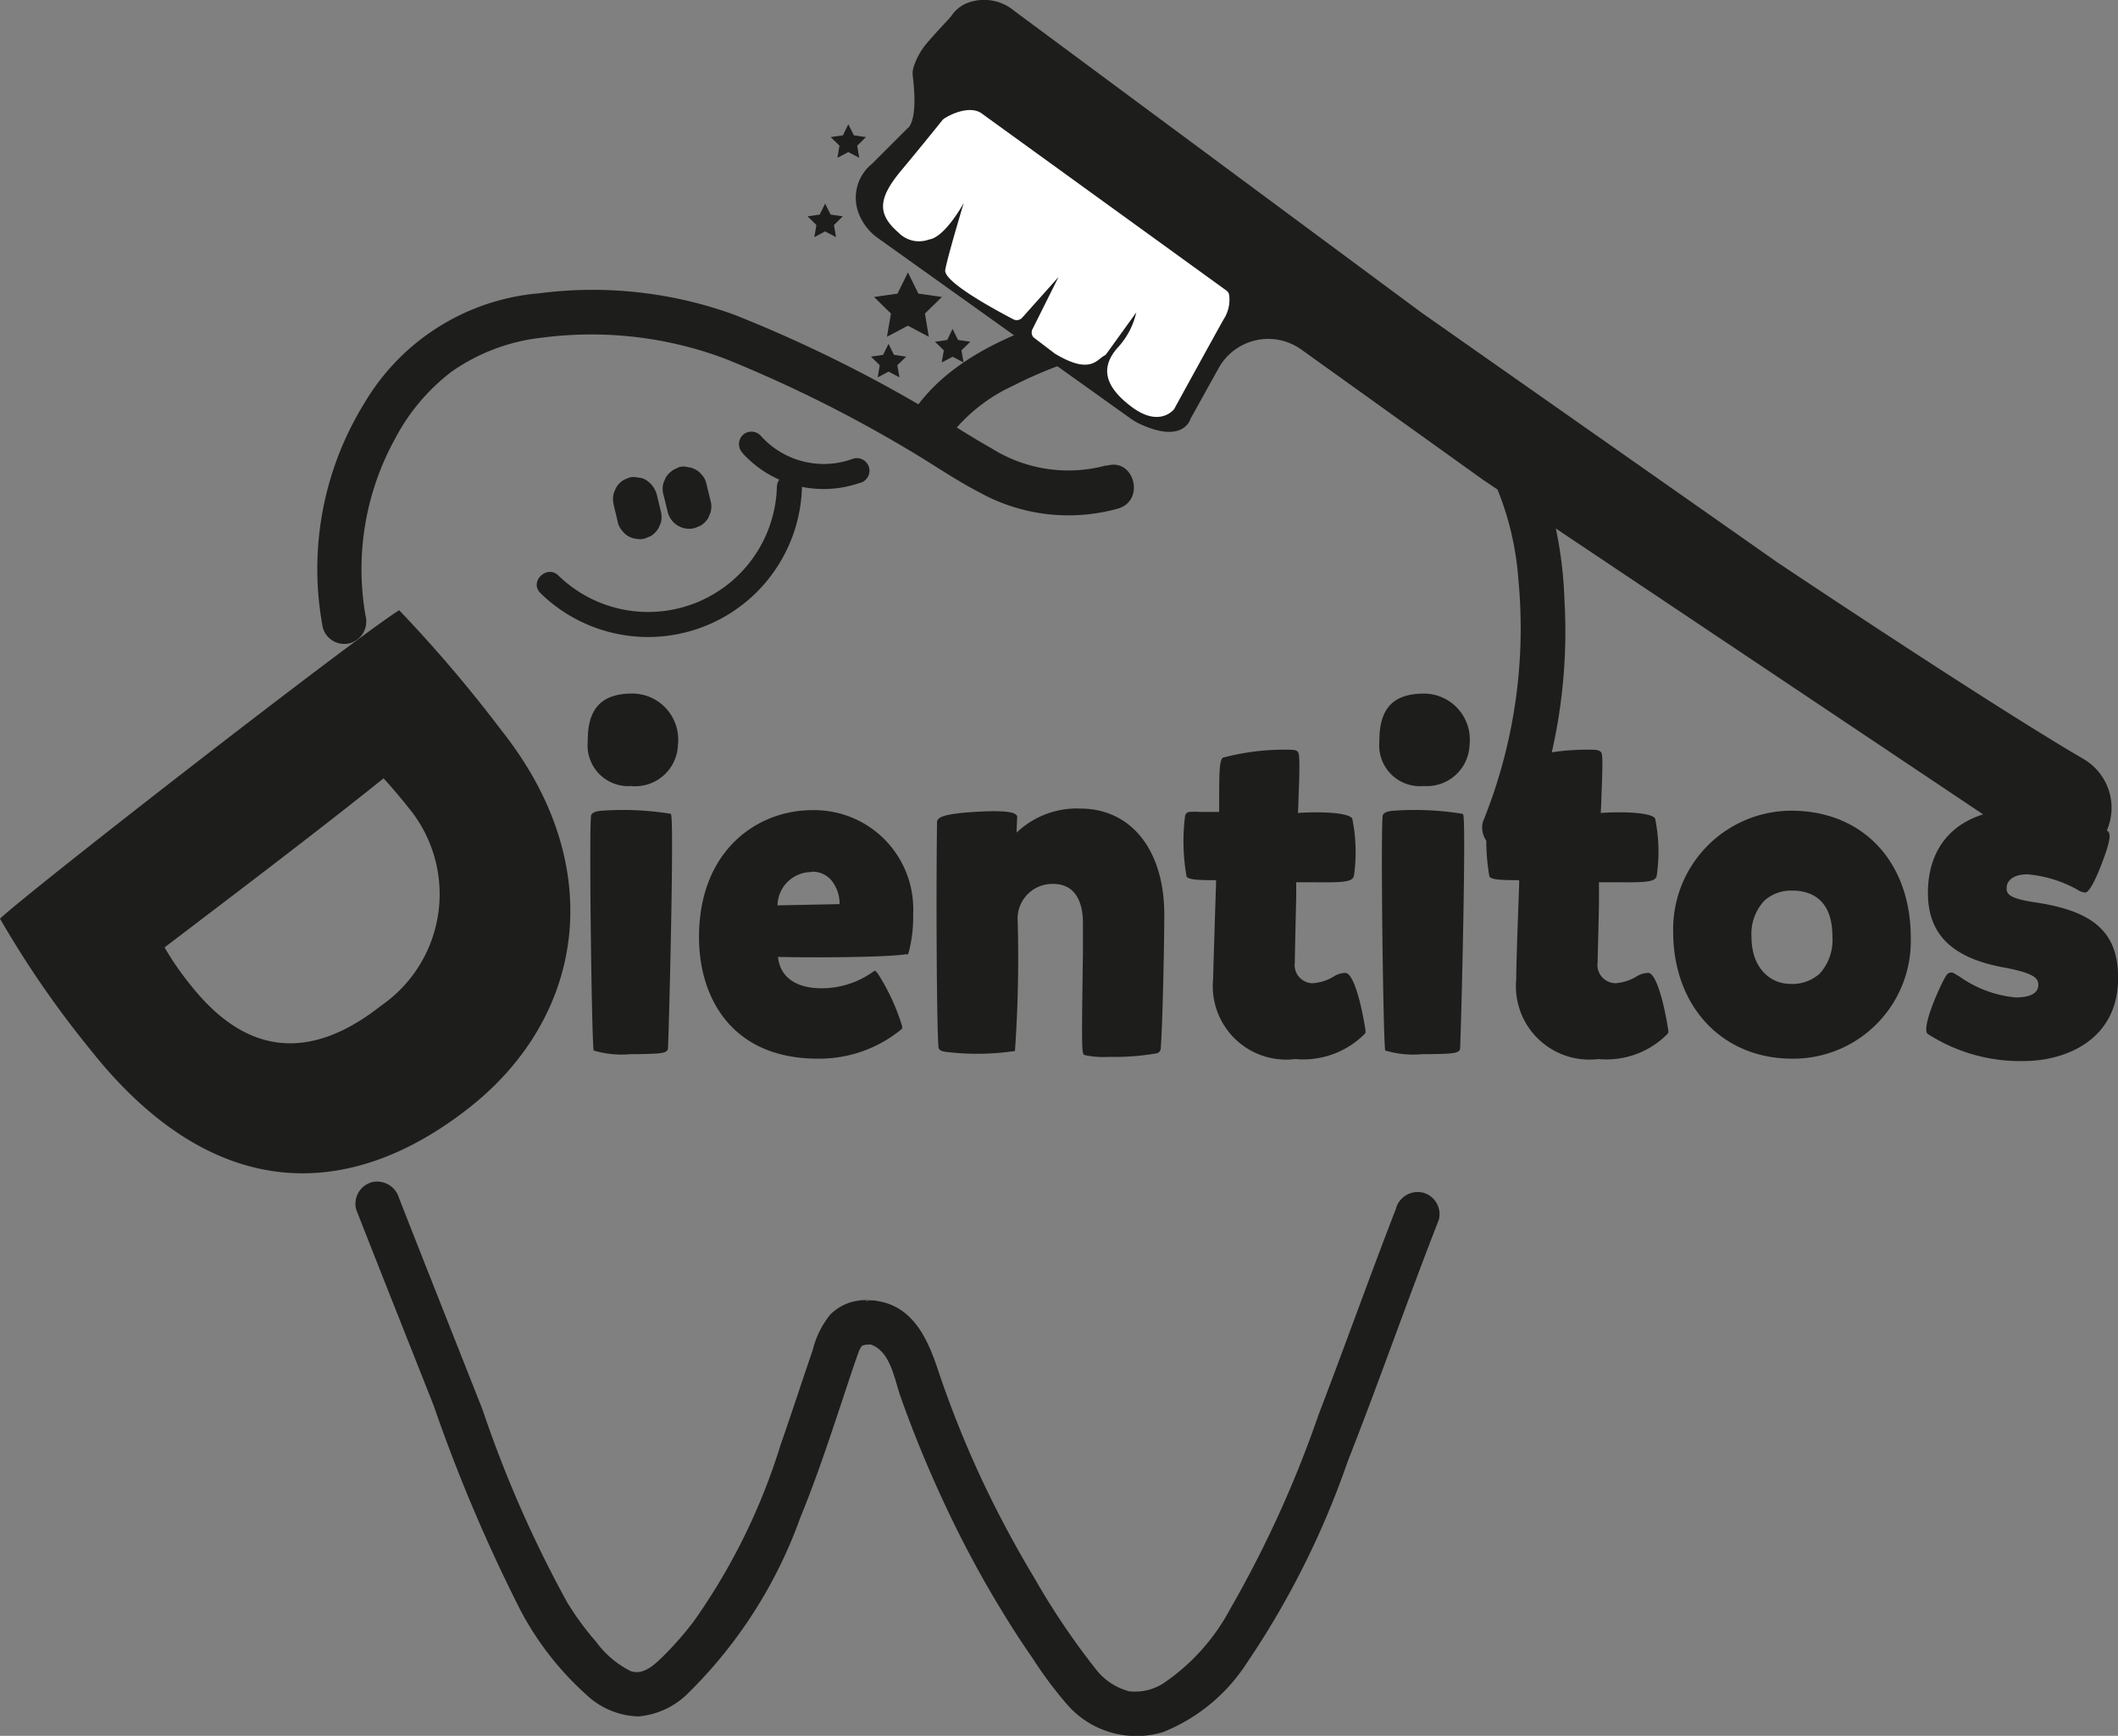 <svg xmlns="http://www.w3.org/2000/svg" width="90.204" height="73.924" viewBox="0 0 90.204 73.924">
  <rect x="0" y="0" width="90.204" height="73.924" fill="#808080" stroke="none"/>
  <g id="Capa_2" data-name="Capa 2" transform="translate(0 -0.002)">
    <g id="Capa_1" data-name="Capa 1" transform="translate(0 0.002)">
      <path id="Trazado_45" data-name="Trazado 45" d="M60.728,58.62A6.556,6.556,0,0,0,71.859,54.09c.026-.687-1.042-.687-1.068,0a5.484,5.484,0,0,1-9.308,3.771c-.5-.476-1.257.283-.755.755Z" transform="translate(-37.704 -33.354)" fill="#1d1d1b"/>
      <path id="Trazado_46" data-name="Trazado 46" d="M83.527,49.611A4.665,4.665,0,0,0,88.5,50.894a.536.536,0,1,0-.283-1.03,3.6,3.6,0,0,1-3.929-1.008.54.54,0,0,0-.755,0,.547.547,0,0,0,0,.755Z" transform="translate(-51.908 -30.32)" fill="#1d1d1b"/>
      <path id="Trazado_47" data-name="Trazado 47" d="M69.194,55.016l.181.755a.755.755,0,0,0,.17.321.853.853,0,0,0,.615.355.713.713,0,0,0,.377-.019l.226-.094a.936.936,0,0,0,.336-.34l.1-.223a1.027,1.027,0,0,0,0-.5l-.185-.755a1.083,1.083,0,0,0-.434-.566.7.7,0,0,0-.351-.109.713.713,0,0,0-.377,0l-.226.094a.966.966,0,0,0-.336.34l-.094.226a.944.944,0,0,0,0,.5Z" transform="translate(-43.055 -33.501)" fill="#1d1d1b"/>
      <path id="Trazado_48" data-name="Trazado 48" d="M74.8,53.835l.185.755a.941.941,0,0,0,1.159.661l.226-.094a.944.944,0,0,0,.34-.34l.094-.226a.944.944,0,0,0,0-.5l-.185-.755a.709.709,0,0,0-.166-.321.872.872,0,0,0-.619-.355.7.7,0,0,0-.377,0l-.226.113a.978.978,0,0,0-.34.34l-.094.223a.944.944,0,0,0,0,.5Z" transform="translate(-46.542 -32.766)" fill="#1d1d1b"/>
      <path id="Trazado_69" data-name="Trazado 69" d="M84.438,134.442c-1.132,2.914-2.178,5.862-3.3,8.783a48.046,48.046,0,0,1-3.775,8.3,8.845,8.845,0,0,1-2.782,3.118,2.216,2.216,0,0,1-1.529.377,2.642,2.642,0,0,1-1.408-.94,31.16,31.16,0,0,1-2.6-3.854,46.576,46.576,0,0,1-2.246-4.2,44.271,44.271,0,0,1-1.887-4.722c-.427-1.283-1.049-2.661-2.559-2.9a.989.989,0,0,0-1.068.434.947.947,0,0,0,.151,1.132h0l-.242-.415h0l.661-1.159c.057-.023.427-.038.057-.03a1.854,1.854,0,0,0-.2,0,2.616,2.616,0,0,0-.54.1,2.185,2.185,0,0,0-.834.51,3.869,3.869,0,0,0-.755,1.532c-.464,1.344-.9,2.7-1.37,4.039a26.428,26.428,0,0,1-3.7,7.508,13.875,13.875,0,0,1-1.329,1.51c-.351.34-.819.781-1.344.6a4.08,4.08,0,0,1-1.48-1.253,12.192,12.192,0,0,1-1.231-1.68,50.31,50.31,0,0,1-3.59-8.168c-1.189-3.02-2.393-6.039-3.574-9.059a.97.97,0,0,0-1.159-.661.955.955,0,0,0-.661,1.163c1.091,2.786,2.2,5.564,3.3,8.349a69.032,69.032,0,0,0,3.7,8.723,12.909,12.909,0,0,0,2.793,3.582,3.352,3.352,0,0,0,2.227.932,3.4,3.4,0,0,0,2.129-1,19.909,19.909,0,0,0,4.767-7.47c.638-1.551,1.17-3.14,1.7-4.733.253-.755.494-1.51.755-2.242.023-.06.042-.121.068-.181-.042.094,0,0,.023-.03a1.6,1.6,0,0,1,.094-.159c-.075.106.087-.026.023,0-.121.049.087,0,.125-.019a2.336,2.336,0,0,0,.513-.042.981.981,0,0,0,.657-1.159.883.883,0,0,0-.253-.434l-.917,1.578c1.034.166,1.189,1.453,1.487,2.295a50.77,50.77,0,0,0,1.94,4.7,45.732,45.732,0,0,0,2.348,4.371q.638,1.053,1.34,2.065a17.028,17.028,0,0,0,1.468,1.963,3.907,3.907,0,0,0,4.08,1.163,7.587,7.587,0,0,0,3.537-2.9,36.6,36.6,0,0,0,4.322-8.621c1.34-3.4,2.544-6.873,3.88-10.289a.947.947,0,0,0-.661-1.159.963.963,0,0,0-1.159.657Z" transform="translate(-24.974 -82.996)" fill="#1d1d1b"/>
      <path id="Trazado_70" data-name="Trazado 70" d="M129.035,54.563a23.142,23.142,0,0,0,1.619-9.961,17.363,17.363,0,0,0-.853-4.85,14.155,14.155,0,0,0-2.461-4.311,13.169,13.169,0,0,0-8.617-4.775,14.17,14.17,0,0,0-5.907.755c-.581.193-1.132.472-1.729.642-.276.075-.555.14-.83.219-2.642.755-5.662,1.887-7.285,4.231a.951.951,0,0,0,.34,1.291.962.962,0,0,0,1.291-.336,7.221,7.221,0,0,1,2.574-1.982,18.159,18.159,0,0,1,3.065-1.227c.506-.159,1.03-.264,1.51-.438.906-.317,1.778-.683,2.714-.921a12.347,12.347,0,0,1,2.827-.408,10.88,10.88,0,0,1,7.957,3.457,12.592,12.592,0,0,1,3.442,7.787,21.911,21.911,0,0,1-1.51,10.323.951.951,0,0,0,.661,1.163A.966.966,0,0,0,129,54.563Z" transform="translate(-64.026 -19.06)" fill="#1d1d1b"/>
      <path id="Trazado_71" data-name="Trazado 71" d="M69.413,40.175a6.143,6.143,0,0,1-4.907-.728c-.944-.525-1.842-1.132-2.778-1.676a58.437,58.437,0,0,0-8.172-4.009,17.687,17.687,0,0,0-8.3-.913A9.584,9.584,0,0,0,37.8,37.532a13.43,13.43,0,0,0-1.766,9.561.951.951,0,0,0,1.159.657.963.963,0,0,0,.661-1.159,11.5,11.5,0,0,1,1.257-7.549A8.6,8.6,0,0,1,41.5,36.2a8.255,8.255,0,0,1,3.907-1.465,16.193,16.193,0,0,1,7.757.9,56.447,56.447,0,0,1,7.674,3.8c1.053.611,2.065,1.325,3.148,1.887a7.839,7.839,0,0,0,5.93.691c1.159-.355.664-2.178-.5-1.819Z" transform="translate(-22.284 -20.359)" fill="#1d1d1b"/>
      <path id="Trazado_72" data-name="Trazado 72" d="M103.284.446,120.646,13.31,135.82,23.958s8.9,5.956,13.018,8.361a2.408,2.408,0,0,1,.4,3.884l-.26.215s-.487.683-2.325-.355a1.509,1.509,0,0,1-.166-.1L123.281,20.44l-7.745-5.552a2.416,2.416,0,0,0-3.522.793l-1.193,2.148s-.287,1.132-2.242.189a2.559,2.559,0,0,1-.325-.2L97.527,10.158a2.3,2.3,0,0,1-.887-1.2,1.857,1.857,0,0,1,.615-1.982l1.51-1.51s.472-.234.223-2.223a.94.94,0,0,1,.034-.377,2.974,2.974,0,0,1,.544-1c.6-.7.925-1,1.076-1.2a1.464,1.464,0,0,1,.581-.5,2,2,0,0,1,2.061.276Z" transform="translate(-60.114 -0.002)" fill="#1d1d1b"/>
      <path id="Trazado_73" data-name="Trazado 73" d="M103.884,12.6l10.365,7.5a.3.3,0,0,1,.121.193,1.54,1.54,0,0,1-.238,1.042c-.377.668-1.94,3.514-2.095,3.8a.2.2,0,0,1-.034.045c-.113.125-.71.687-1.789-.125-1.2-.9-1.306-1.706-.6-2.51a3.261,3.261,0,0,0,.8-1.51L109.142,22.8a.31.31,0,0,1-.1.083c-.31.162-.593.812-2.091-.091l-.913-.695a.31.31,0,0,1-.045-.347l1.11-2.223-1.548,1.733a.31.31,0,0,1-.377.068c-.721-.377-2.986-1.593-2.9-2.1s.683-2.51.789-2.857h0c-.143.26-.853,1.472-1.48,1.559a1.219,1.219,0,0,1-1.306-.3c-.864-.755-.906-1.4.1-2.612.887-1.064,1.619-1.974,1.774-2.17a.343.343,0,0,1,.079-.068C102.439,12.636,103.356,12.157,103.884,12.6Z" transform="translate(-62.021 -7.73)" fill="#fff"/>
      <path id="Trazado_74" data-name="Trazado 74" d="M173.018,48.884l10.55,6.934,6.662,4.227a.959.959,0,0,1,.268,1.4,1.268,1.268,0,0,1-1.132.143,4.284,4.284,0,0,1-1.51-.891.267.267,0,0,0-.034-.026l-7.927-5.36-8.055-5.439a.536.536,0,0,1-.2-.257C171.524,49.28,171.814,48.231,173.018,48.884Z" transform="translate(-106.84 -30.303)" fill="#1d1d1b"/>
      <path id="Trazado_75" data-name="Trazado 75" d="M68.531,78.82A1.771,1.771,0,0,1,70.3,80.8a1.623,1.623,0,0,1-1.766,1.559,1.551,1.551,0,0,1-1.691-1.68C66.84,79.6,67.146,78.82,68.531,78.82Zm1.536,5.043c.057.079-.094,9.685-.155,9.814a14.5,14.5,0,0,1-2.861.019c-.038-.06-.211-9.625-.094-9.844A11.287,11.287,0,0,1,70.067,83.863Z" transform="translate(-41.608 -49.07)" fill="#1d1d1b"/>
      <path id="Trazado_76" data-name="Trazado 76" d="M68.134,93.621a4.183,4.183,0,0,1-1.566-.155c-.083-.128-.211-9.814-.106-10.033.064-.113.2-.151.377-.174a12.584,12.584,0,0,1,3.02.128v.023c.147.2-.106,9.942-.132,10.006-.068.125-.155.17-.781.192C68.975,93.61,68.59,93.621,68.134,93.621ZM66.9,93.2a22.271,22.271,0,0,0,2.51,0c.057-1.012.174-8.459.151-9.531a16.558,16.558,0,0,0-2.763-.026C66.729,84.551,66.847,92.058,66.9,93.2Zm1.3-11a1.736,1.736,0,0,1-1.887-1.887c0-.955.215-2.05,1.887-2.05a1.96,1.96,0,0,1,1.955,2.17A1.822,1.822,0,0,1,68.205,82.207Zm0-3.541c-1.246,0-1.51.668-1.51,1.672a1.363,1.363,0,0,0,1.51,1.51,1.437,1.437,0,0,0,1.578-1.37C69.783,79.353,69.179,78.666,68.205,78.666Z" transform="translate(-41.282 -48.727)" fill="#1d1d1b"/>
      <path id="Trazado_77" data-name="Trazado 77" d="M84.433,99.5a3.982,3.982,0,0,0,2.265-.7,9.647,9.647,0,0,1,1,2.163,5.352,5.352,0,0,1-3.4,1.132c-3.48,0-4.88-2.419-4.88-4.982,0-2.7,1.612-5.224,4.631-5.224a4.066,4.066,0,0,1,4.11,4.243,5.79,5.79,0,0,1-.174,1.54,55.317,55.317,0,0,1-5.59.1C82.379,98.843,83.108,99.5,84.433,99.5Zm.944-3.624c.038-.978-.442-1.74-1.366-1.74a1.663,1.663,0,0,0-1.649,1.8Z" transform="translate(-49.443 -57.206)" fill="#1d1d1b"/>
      <path id="Trazado_78" data-name="Trazado 78" d="M83.939,101.994c-3.737,0-5.069-2.672-5.069-5.171,0-3.718,2.5-5.413,4.82-5.413a4.217,4.217,0,0,1,4.3,4.431,5.855,5.855,0,0,1-.181,1.593l-.034.117h-.121c-.936.136-4.11.143-5.42.109.087.853.755,1.336,1.857,1.336a3.775,3.775,0,0,0,2.148-.672l.128-.083.109.113a9.093,9.093,0,0,1,1.049,2.265v.087l-.064.06A5.507,5.507,0,0,1,83.939,101.994ZM83.69,91.8c-3.054,0-4.443,2.612-4.443,5.035,0,2.318,1.23,4.794,4.692,4.794a5.322,5.322,0,0,0,3.193-1.019,12.455,12.455,0,0,0-.842-1.842,4.084,4.084,0,0,1-2.2.638c-1.4,0-2.242-.713-2.242-1.91v-.2h.2c1.132.042,4.352.038,5.432-.083a5.82,5.82,0,0,0,.136-1.37,3.875,3.875,0,0,0-3.922-4.054Zm-1.861,4.046v-.192a1.856,1.856,0,0,1,1.838-1.989,1.446,1.446,0,0,1,1.072.434,2.027,2.027,0,0,1,.483,1.51v.177Zm1.838-1.8a1.446,1.446,0,0,0-1.453,1.419l2.642-.053a1.566,1.566,0,0,0-.377-1.049,1.064,1.064,0,0,0-.812-.332Z" transform="translate(-49.1 -56.908)" fill="#1d1d1b"/>
      <path id="Trazado_79" data-name="Trazado 79" d="M109.254,91.96c0,.419-.038,1.08-.057,1.2a3.341,3.341,0,0,1,2.921-1.4c2.091,0,3.4,1.74,3.4,4.322,0,1.34-.075,4.722-.151,5.7a12.082,12.082,0,0,1-2.959.121c-.057-.042,0-4.76,0-5.481,0-1.083-.46-1.842-1.461-1.842a1.665,1.665,0,0,0-1.691,1.642c0,.679,0,5.481-.075,5.56a14.246,14.246,0,0,1-2.921-.079c-.06-.121-.113-5.284-.057-9.542A7.185,7.185,0,0,1,109.254,91.96Z" transform="translate(-66.1 -57.125)" fill="#1d1d1b"/>
      <path id="Trazado_80" data-name="Trazado 80" d="M113.032,101.8a3.873,3.873,0,0,1-1.046-.075c-.128-.064-.136-.072-.075-4.367V96.087c0-.619-.166-1.653-1.272-1.653a1.48,1.48,0,0,0-1.51,1.453,56.628,56.628,0,0,1-.113,5.662,10.9,10.9,0,0,1-2.744.06c-.332-.03-.442-.057-.5-.17-.083-.177-.121-6.3-.075-9.629v-.057l.03-.045c.053-.079.147-.223,1.223-.317.075,0,1.861-.166,2.106.091l.057.057-.023.517v.192a3.7,3.7,0,0,1,2.7-1.023c2.178,0,3.586,1.77,3.586,4.511,0,1.344-.075,4.741-.151,5.715a.234.234,0,0,1-.147.193A10.346,10.346,0,0,1,113.032,101.8Zm-.755-.4a18.384,18.384,0,0,0,2.582-.068c.072-1.08.143-4.292.143-5.586,0-2.514-1.261-4.133-3.208-4.133a3.132,3.132,0,0,0-2.763,1.314l-.491.755.147-.895c0-.072.023-.445.038-.755v-.3a9.757,9.757,0,0,0-2.642.17c-.053,3.9,0,8.519.045,9.3a22.38,22.38,0,0,0,2.57.06c.042-.755.06-4.461.06-5.4a1.861,1.861,0,0,1,1.887-1.831c1.034,0,1.649.755,1.649,2.031V97.34c-.026,1.268-.057,3.5-.03,4.058Z" transform="translate(-65.79 -56.791)" fill="#1d1d1b"/>
      <path id="Trazado_81" data-name="Trazado 81" d="M138.364,93.965a.95.95,0,0,0,.94,1.083c.615.023,1.155-.483,1.4-.442s.653,1.887.672,2.3a3.556,3.556,0,0,1-2.8.978,2.932,2.932,0,0,1-3.288-3.2c.023-.94.136-4.382.136-4.4a7.779,7.779,0,0,1-1.325-.1,9.41,9.41,0,0,1,0-2.438c.117-.019,1.363.038,1.423-.023a17.053,17.053,0,0,1,.113-2.34,9.926,9.926,0,0,1,2.921-.26c.1.117-.079,2.684-.038,2.684s2.151-.121,2.344.14a9.328,9.328,0,0,1,.038,2.3c-.136.242-2.461.023-2.461.181C138.44,90.523,138.383,92.807,138.364,93.965Z" transform="translate(-83.433 -52.971)" fill="#1d1d1b"/>
      <path id="Trazado_82" data-name="Trazado 82" d="M138.339,97.761h-.064a3.127,3.127,0,0,1-3.473-3.4c.019-.755.094-3.152.125-4.058V90.14h-.079c-.91,0-1.083-.053-1.174-.147a8.587,8.587,0,0,1-.064-2.6.215.215,0,0,1,.166-.159,3.755,3.755,0,0,1,.5,0h.785V86.7c0-1.287.019-1.634.151-1.774a10.092,10.092,0,0,1,2.737-.343h0c.317,0,.4.023.457.087s.109.2.034,1.967c0,.23-.019.479-.023.642.619-.049,2.091-.064,2.31.23a7.143,7.143,0,0,1,.076,2.427l-.026.079c-.109.2-.464.226-1.627.215h-.808v.634c-.019.793-.049,2.019-.06,2.774a.778.778,0,0,0,.755.891,2,2,0,0,0,.887-.276.917.917,0,0,1,.54-.162c.468.121.827,2.363.83,2.476v.072l-.045.057A3.691,3.691,0,0,1,138.339,97.761Zm-4.382-8.036c.189.03.687.042.891.045.34,0,.468,0,.468.2v.377c-.03.9-.106,3.288-.125,4.046a2.764,2.764,0,0,0,3.1,3.02h.057a3.577,3.577,0,0,0,2.552-.857,8.365,8.365,0,0,0-.547-2.046,2.9,2.9,0,0,0-.268.125A2.336,2.336,0,0,1,139,94.93a1.143,1.143,0,0,1-1.132-1.272h0c0-.755.042-1.982.06-2.774v-.861l.064-.068c.1-.1.291-.113,1.132-.1a8.065,8.065,0,0,0,1.28-.045,9.672,9.672,0,0,0,0-2.084,9.361,9.361,0,0,0-2.129-.06h-.14l-.057-.057c-.068-.072-.068-.072-.03-.989.023-.491.06-1.359.045-1.661a14.344,14.344,0,0,0-2.616.234,10.4,10.4,0,0,0-.053,1.51c0,.687,0,.755-.053.815s-.143.113-1.132.1h-.317a14.019,14.019,0,0,0,.034,2.11Z" transform="translate(-83.137 -52.656)" fill="#1d1d1b"/>
      <path id="Trazado_83" data-name="Trazado 83" d="M157.842,78.82a1.771,1.771,0,0,1,1.766,1.982,1.623,1.623,0,0,1-1.766,1.559,1.555,1.555,0,0,1-1.691-1.68C156.151,79.6,156.468,78.82,157.842,78.82Zm1.536,5.043c.06.079-.094,9.685-.151,9.814a14.539,14.539,0,0,1-2.865.019c-.042-.06-.211-9.625-.094-9.844A11.287,11.287,0,0,1,159.378,83.863Z" transform="translate(-97.208 -49.07)" fill="#1d1d1b"/>
      <path id="Trazado_84" data-name="Trazado 84" d="M157.444,93.621a4.183,4.183,0,0,1-1.566-.155c-.083-.128-.211-9.814-.1-10.033.064-.113.2-.151.377-.174a12.584,12.584,0,0,1,3.02.128l.019.023c.147.2-.106,9.942-.132,10.006-.068.125-.155.17-.778.193C158.285,93.61,157.9,93.621,157.444,93.621Zm-1.23-.419a22.267,22.267,0,0,0,2.51,0c.057-1.012.174-8.459.151-9.531a16.559,16.559,0,0,0-2.763-.026C156.043,84.551,156.141,92.058,156.213,93.2Zm1.3-11a1.736,1.736,0,0,1-1.887-1.887c0-.955.215-2.05,1.887-2.05a1.96,1.96,0,0,1,1.955,2.17,1.82,1.82,0,0,1-1.955,1.766Zm0-3.541c-1.246,0-1.51.668-1.51,1.672a1.363,1.363,0,0,0,1.51,1.51,1.435,1.435,0,0,0,1.578-1.37c0-1.125-.6-1.812-1.578-1.812Z" transform="translate(-96.881 -48.727)" fill="#1d1d1b"/>
      <path id="Trazado_85" data-name="Trazado 85" d="M172.564,93.965a.95.95,0,0,0,.94,1.083c.672,0,1.151-.483,1.4-.442s.653,1.887.672,2.3a3.556,3.556,0,0,1-2.8.978,2.931,2.931,0,0,1-3.288-3.2c0-.94.136-4.382.136-4.4a7.779,7.779,0,0,1-1.325-.1,9.409,9.409,0,0,1,0-2.438c.117-.019,1.363.038,1.419-.023a16.507,16.507,0,0,1,.117-2.34,9.926,9.926,0,0,1,2.921-.26c.1.117-.079,2.684-.042,2.684s2.151-.121,2.344.14a9.328,9.328,0,0,1,.038,2.3c-.132.242-2.457.023-2.457.181C172.64,90.523,172.583,92.807,172.564,93.965Z" transform="translate(-104.724 -52.971)" fill="#1d1d1b"/>
      <path id="Trazado_86" data-name="Trazado 86" d="M172.517,97.761h-.06a3.127,3.127,0,0,1-3.473-3.4c0-.755.094-3.152.125-4.058V90.14h-.091c-.91,0-1.083-.053-1.174-.147a8.587,8.587,0,0,1-.064-2.6l.034-.106.132-.053a3.773,3.773,0,0,1,.5,0h.785V86.7c0-1.287,0-1.634.151-1.77a9.953,9.953,0,0,1,2.737-.347h0c.317,0,.377.023.457.087s.109.2.034,1.97c0,.226-.019.476-.026.638.623-.049,2.095-.064,2.314.23a7.06,7.06,0,0,1,.072,2.427l-.023.079c-.109.2-.464.226-1.631.215h-.808v.649c0,.793-.045,2.008-.057,2.759a.778.778,0,0,0,.755.891,2,2,0,0,0,.887-.276.944.944,0,0,1,.54-.162c.468.121.823,2.363.83,2.476v.072l-.045.057A3.648,3.648,0,0,1,172.517,97.761Zm-4.378-8.036c.189.03.687.042.891.045.34,0,.468,0,.468.2v.355c-.03.906-.109,3.291-.125,4.05a2.764,2.764,0,0,0,3.1,3.02,3.64,3.64,0,0,0,2.608-.857,8.538,8.538,0,0,0-.547-2.046,2.9,2.9,0,0,0-.268.125,2.336,2.336,0,0,1-1.064.317,1.143,1.143,0,0,1-1.132-1.272h0c0-.755.038-1.967.057-2.759,0-.434.019-.755.019-.778v-.1l.064-.068c.1-.1.291-.113,1.132-.1a8.12,8.12,0,0,0,1.283-.045,9.938,9.938,0,0,0,0-2.084,9.149,9.149,0,0,0-2.129-.06h-.14l-.057-.057c-.068-.072-.068-.072-.03-.989.023-.491.06-1.359.042-1.661a14.3,14.3,0,0,0-2.612.234,9.881,9.881,0,0,0-.053,1.51c0,.687,0,.755-.053.815s-.143.113-1.132.1h-.317a14.017,14.017,0,0,0,0,2.11Z" transform="translate(-104.409 -52.656)" fill="#1d1d1b"/>
      <path id="Trazado_87" data-name="Trazado 87" d="M199.032,97.19a4.8,4.8,0,0,1-4.862,4.964c-2.729,0-4.88-1.963-4.88-5.224a4.844,4.844,0,0,1,4.843-4.96C196.862,91.981,199.032,93.891,199.032,97.19ZM194.287,95c-1.366-.038-2.038.861-2.038,2.163a1.946,1.946,0,0,0,1.766,2.182c1.348.038,2.057-.8,2.057-2.2C196.073,95.552,195.19,95.05,194.287,95Z" transform="translate(-117.842 -57.256)" fill="#1d1d1b"/>
      <path id="Trazado_88" data-name="Trazado 88" d="M193.863,102.031c-2.989,0-5.073-2.227-5.073-5.413a5.049,5.049,0,0,1,5.031-5.148c3.042,0,5.088,2.174,5.088,5.409A5.007,5.007,0,0,1,193.863,102.031Zm-.042-10.191a4.671,4.671,0,0,0-4.654,4.771c0,3.02,1.887,5.035,4.692,5.035a4.638,4.638,0,0,0,4.673-4.775c0-3-1.895-5.024-4.711-5.024Zm-.023,7.379h-.1a2.139,2.139,0,0,1-1.951-2.37,2.453,2.453,0,0,1,.649-1.808,2.11,2.11,0,0,1,1.582-.544h0c.732.03,1.967.377,1.967,2.329a2.506,2.506,0,0,1-.649,1.846A2.076,2.076,0,0,1,193.8,99.219Zm.087-4.344a1.683,1.683,0,0,0-1.223.438,2.08,2.08,0,0,0-.536,1.536c0,1.344.823,1.974,1.585,1.993a1.744,1.744,0,0,0,1.325-.438,2.133,2.133,0,0,0,.536-1.574c0-1.555-.872-1.921-1.6-1.955Z" transform="translate(-117.531 -56.945)" fill="#1d1d1b"/>
      <path id="Trazado_89" data-name="Trazado 89" d="M217.811,101a5.367,5.367,0,0,1,.883-2.3,5.8,5.8,0,0,0,2.729,1.061c.755,0,1.151-.279,1.151-.721s-.306-.679-1.555-.917c-2.151-.377-3.148-1.321-3.148-3.02,0-2.14,1.4-3.378,3.775-3.378a6.868,6.868,0,0,1,3.574.879,6.006,6.006,0,0,1-.845,2.3,7.64,7.64,0,0,0-2.442-.778c-.755,0-1.076.377-1.076.778s.328.642,1.442.8c2.287.343,3.306,1.163,3.306,3.02,0,1.759-1.155,3.363-3.842,3.363A7.1,7.1,0,0,1,217.811,101Z" transform="translate(-135.587 -57.101)" fill="#1d1d1b"/>
      <path id="Trazado_90" data-name="Trazado 90" d="M221.474,102.021a7.27,7.27,0,0,1-4.08-1.166h0c-.26-.332.653-2.295.819-2.495a.234.234,0,0,1,.3-.087l.242.143a4.916,4.916,0,0,0,2.4.895c.377,0,.963-.068.963-.532,0-.253-.1-.483-1.4-.732-2.265-.4-3.3-1.412-3.3-3.189,0-2.235,1.476-3.567,3.952-3.567a6.967,6.967,0,0,1,3.71.936c.087.091.147.234-.106.966-.057.166-.559,1.608-.849,1.653a.71.71,0,0,1-.336-.121,5.284,5.284,0,0,0-2.133-.657c-.544,0-.887.226-.887.589,0,.245.094.445,1.28.615,2.465.377,3.469,1.295,3.469,3.208C225.52,101.089,223.331,102.021,221.474,102.021Zm-3.775-1.389a7.4,7.4,0,0,0,3.775,1.012c2.691,0,3.654-1.642,3.654-3.174,0-1.7-.883-2.5-3.144-2.835-1.038-.151-1.6-.351-1.6-.989,0-.479.377-.966,1.264-.966a5.481,5.481,0,0,1,2.3.7l.087.042a8.322,8.322,0,0,0,.736-1.97,7.115,7.115,0,0,0-3.4-.793c-2.265,0-3.574,1.163-3.574,3.189,0,1.582.921,2.45,2.993,2.816,1.11.215,1.71.453,1.71,1.106,0,.276-.128.91-1.34.91a5.233,5.233,0,0,1-2.6-.951l-.1-.064a7.6,7.6,0,0,0-.751,1.955Z" transform="translate(-135.309 -56.833)" fill="#1d1d1b"/>
      <path id="Trazado_91" data-name="Trazado 91" d="M17,68.85a58.555,58.555,0,0,1,4.4,5.175c4.492,5.7,3.537,12.1-1.4,16C14.913,94.034,9.089,94.2,3.827,87.538A42,42,0,0,1,0,81.985C1.363,80.713,15.049,70.077,17,68.85Zm.4,8.413c-.442-.559-.793-.955-1.064-1.253-2.782,2.235-6.492,5.043-9.327,7.2a12.29,12.29,0,0,0,1.132,1.634c1.51,1.887,4.126,3.975,8.093.845A5.77,5.77,0,0,0,17.4,77.263Z" transform="translate(0 -42.863)" fill="#1d1d1b"/>
      <path id="Trazado_92" data-name="Trazado 92" d="M101.195,32.63l.23.472.521.075-.377.366.091.517-.464-.245-.468.245.091-.517-.377-.366.521-.075Z" transform="translate(-62.529 -20.314)" fill="#1d1d1b"/>
      <path id="Trazado_93" data-name="Trazado 93" d="M100.953,33.48l-.891-.472-.891.472.17-.989-.721-.706,1-.143.445-.9.445.9,1,.143-.721.706ZM100,32.231l.03.03v.045l.042-.023.038.023v-.045l.03-.03H100.1v0Z" transform="translate(-61.396 -19.138)" fill="#1d1d1b"/>
      <path id="Trazado_94" data-name="Trazado 94" d="M91.861,22.97l.234.468.517.075-.374.37.087.517-.464-.245L91.4,24.4l.091-.517-.377-.37.517-.075Z" transform="translate(-56.72 -14.3)" fill="#1d1d1b"/>
      <path id="Trazado_95" data-name="Trazado 95" d="M99.021,38.79l.23.472.521.075-.377.366.091.517-.464-.245-.464.245.087-.517-.374-.366.517-.075Z" transform="translate(-61.178 -24.149)" fill="#1d1d1b"/>
      <path id="Trazado_96" data-name="Trazado 96" d="M94.481,14.02l.234.472.517.075-.374.366.087.517-.464-.245-.464.245.087-.517-.374-.366.521-.075Z" transform="translate(-58.351 -8.729)" fill="#1d1d1b"/>
      <path id="Trazado_97" data-name="Trazado 97" d="M106.241,37.11l.234.472.521.075-.377.366.091.517-.468-.245-.464.245.091-.517-.377-.366.521-.075Z" transform="translate(-65.672 -23.103)" fill="#1d1d1b"/>
    </g>
  </g>
</svg>
